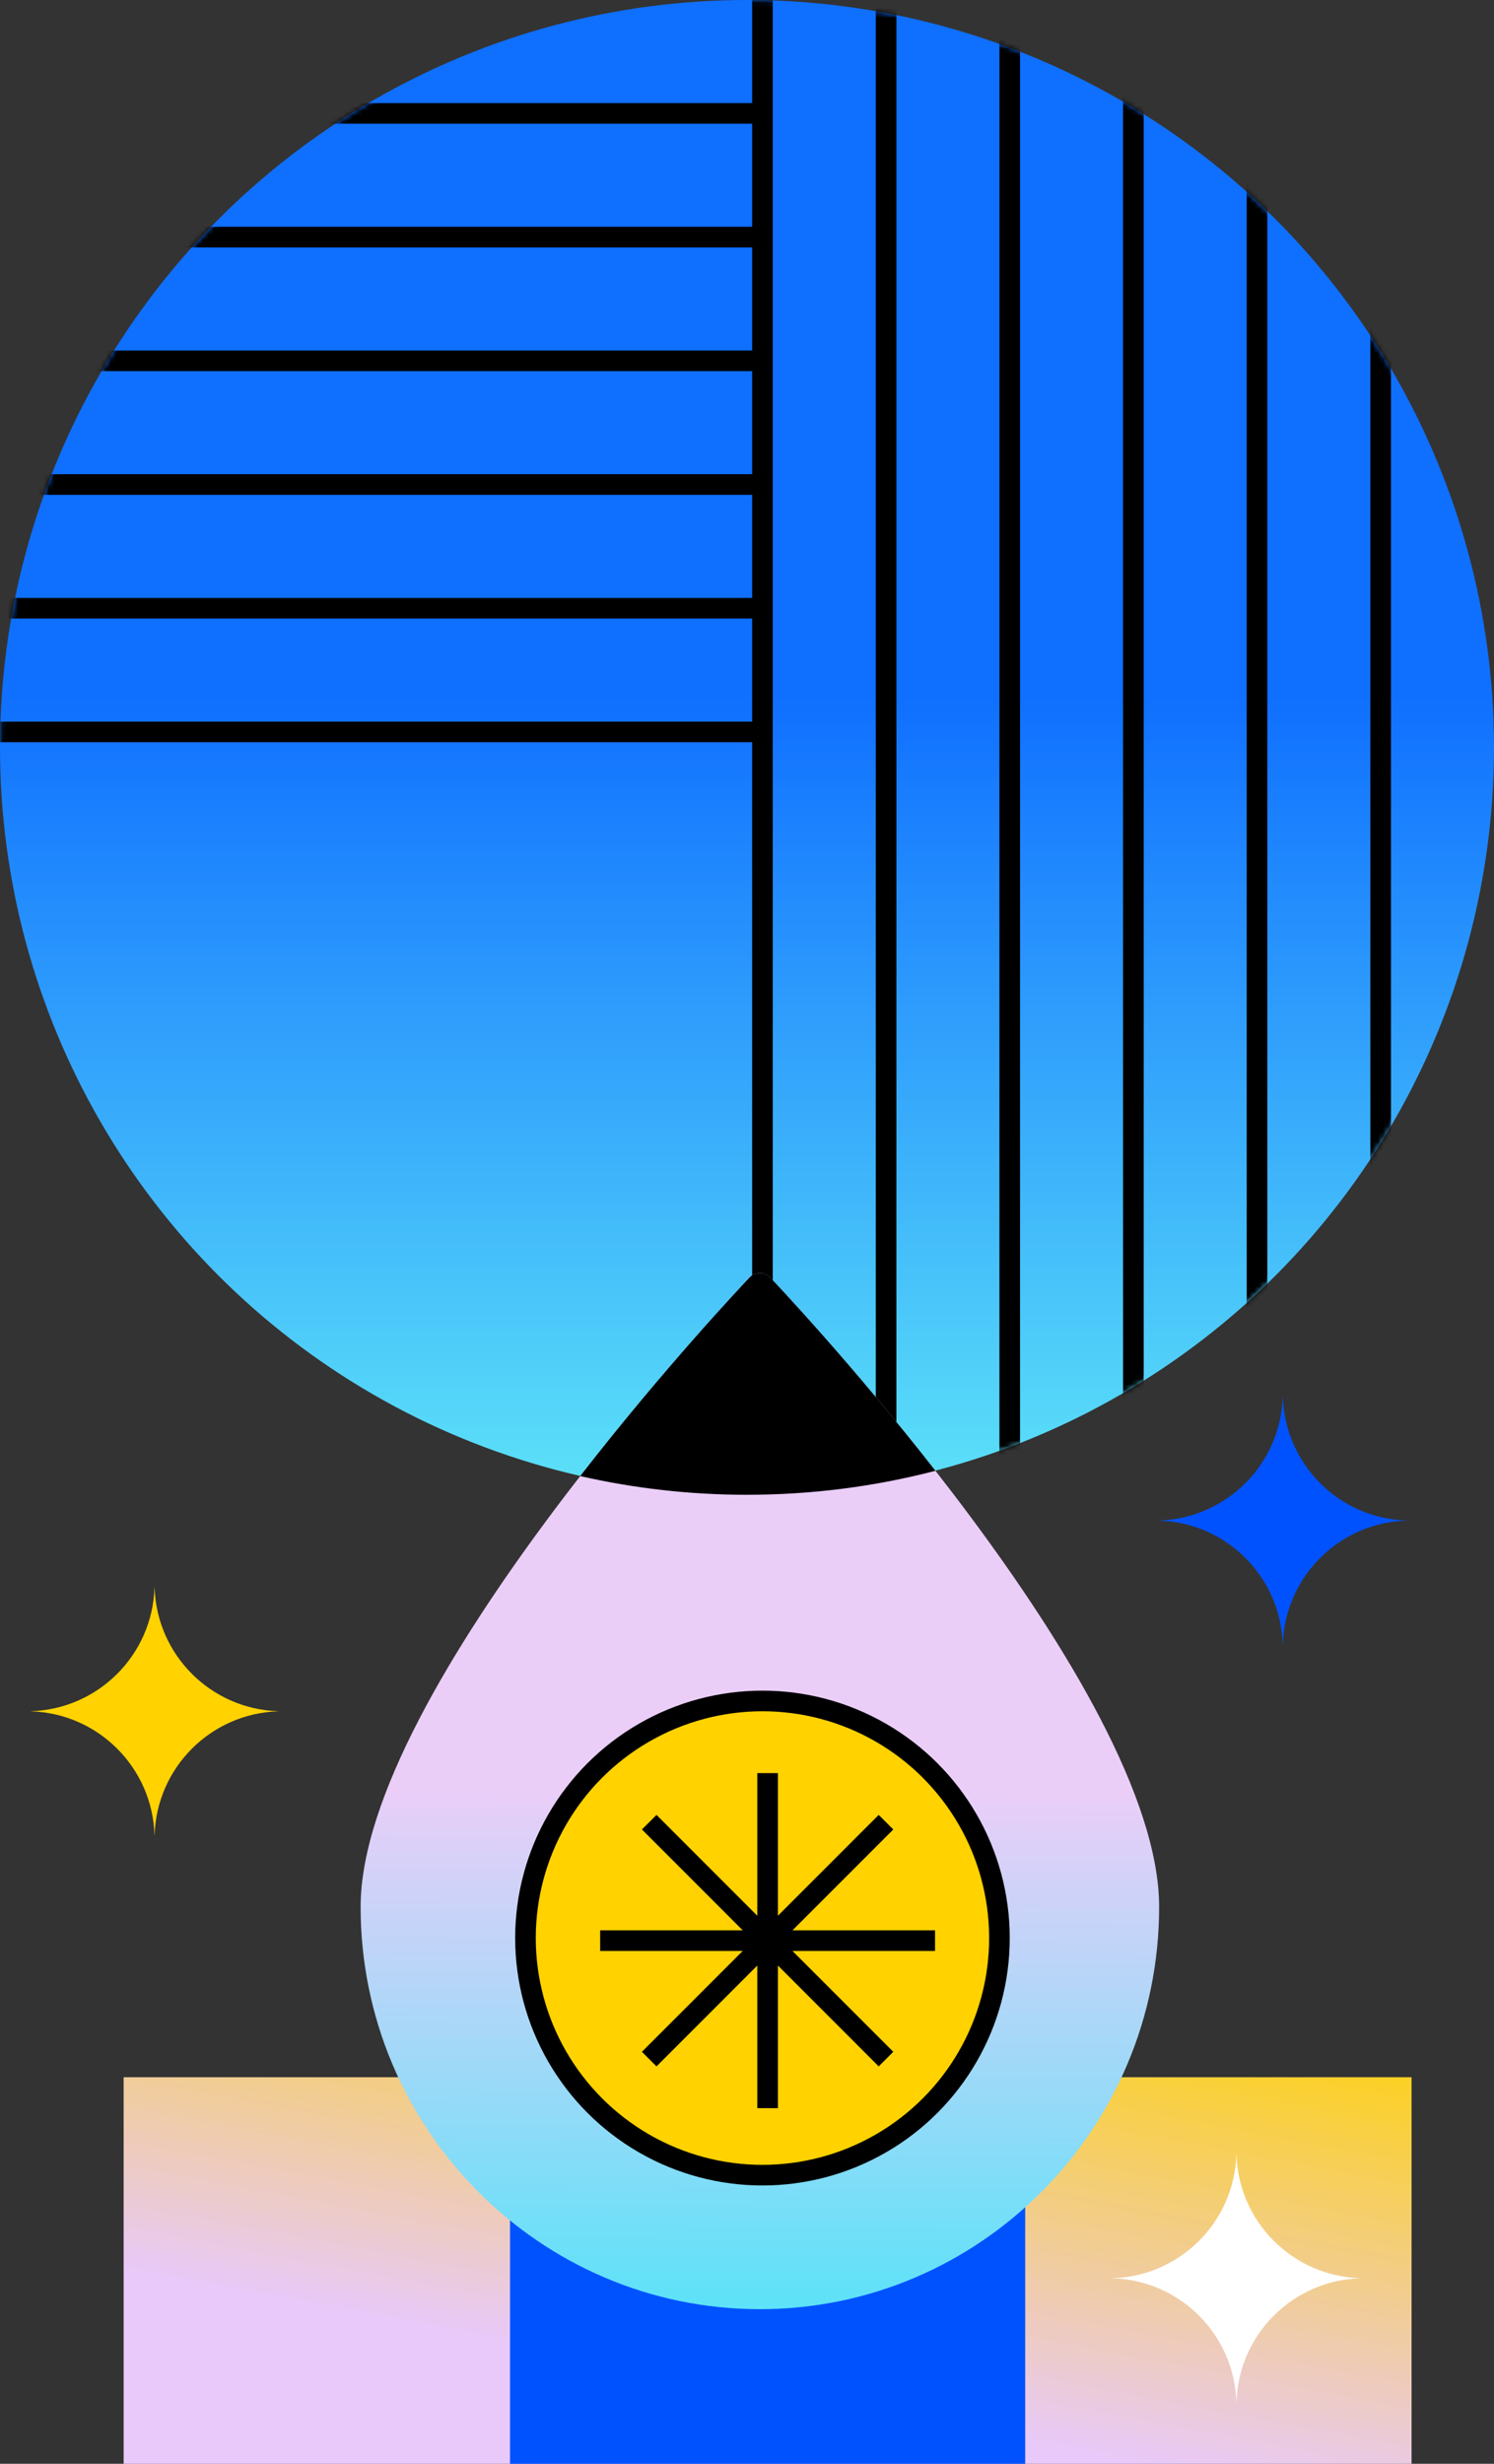 <svg width="290" height="478" viewBox="0 0 290 478" fill="none" xmlns="http://www.w3.org/2000/svg">
<rect x="0" y="0" width="290" height="478" fill="#333333" stroke="none"/>
<circle cx="145" cy="145" r="145" fill="url(#paint0_linear_11_352)"/>
<mask id="mask0_11_352" style="mask-type:alpha" maskUnits="userSpaceOnUse" x="0" y="0" width="290" height="290">
<circle cx="145" cy="145" r="145" fill="url(#paint1_linear_11_352)"/>
</mask>
<g mask="url(#mask0_11_352)">
<line y1="22" x2="148" y2="22" stroke="black" stroke-width="4"/>
<line y1="46" x2="148" y2="46" stroke="black" stroke-width="4"/>
<line y1="70" x2="148" y2="70" stroke="black" stroke-width="4"/>
<line y1="94" x2="148" y2="94" stroke="black" stroke-width="4"/>
<line y1="118" x2="148" y2="118" stroke="black" stroke-width="4"/>
<line y1="142" x2="148" y2="142" stroke="black" stroke-width="4"/>
<line x1="292" y1="8.74228e-08" x2="292" y2="290" stroke="black" stroke-width="4"/>
<line x1="268" y1="8.74228e-08" x2="268" y2="290" stroke="black" stroke-width="4"/>
<line x1="244" y1="8.74228e-08" x2="244" y2="290" stroke="black" stroke-width="4"/>
<line x1="220" y1="8.74228e-08" x2="220" y2="290" stroke="black" stroke-width="4"/>
<line x1="196" y1="-7.54197e-06" x2="196" y2="290" stroke="black" stroke-width="4"/>
<line x1="172" y1="-7.54197e-06" x2="172" y2="290" stroke="black" stroke-width="4"/>
<line x1="148" y1="-7.54197e-06" x2="148" y2="290" stroke="black" stroke-width="4"/>
</g>
<rect x="24" y="403" width="250" height="75" fill="url(#paint2_linear_11_352)"/>
<rect x="99" y="403" width="100" height="75" fill="#0052FF"/>
<path d="M145.52 247.819C142.441 251.065 70 327.749 70 369.957C70 412.997 104.765 448 147.5 448C190.25 448 225 412.993 225 369.957C225 327.749 152.561 251.064 149.48 247.819C148.44 246.727 146.549 246.727 145.52 247.819Z" fill="url(#paint3_linear_11_352)"/>
<circle cx="148" cy="376" r="46" fill="#FFD200" stroke="black" stroke-width="4"/>
<path d="M149 344V409" stroke="black" stroke-width="4"/>
<path d="M181.5 376.5L116.5 376.5" stroke="black" stroke-width="4"/>
<path d="M171.981 399.481L126.019 353.519" stroke="black" stroke-width="4"/>
<path d="M171.981 353.519L126.019 399.481" stroke="black" stroke-width="4"/>
<path fill-rule="evenodd" clip-rule="evenodd" d="M181.581 285.346C169.895 288.384 157.636 290 145 290C133.87 290 123.032 288.746 112.621 286.371C128.996 265.302 144.148 249.266 145.52 247.82C146.549 246.727 148.44 246.727 149.48 247.82C150.831 249.242 165.515 264.783 181.581 285.346Z" fill="black"/>
<path d="M273 295.012C273 295.008 273 295.004 273 295C273 294.996 273 294.992 273 294.988C259.933 294.587 249.413 284.067 249.012 271C249.008 271 249.004 271 249 271C248.996 271 248.992 271 248.988 271C248.587 284.067 238.067 294.587 225 294.988C225 294.992 225 294.996 225 295C225 295.004 225 295.008 225 295.012C238.067 295.413 248.587 305.933 248.988 319C248.992 319 248.996 319 249 319C249.004 319 249.008 319 249.012 319C249.413 305.933 259.933 295.413 273 295.012Z" fill="#0052FF"/>
<path d="M54 332.012C54 332.008 54 332.004 54 332C54 331.996 54 331.992 54 331.988C40.933 331.587 30.413 321.067 30.012 308C30.008 308 30.004 308 30 308C29.996 308 29.992 308 29.988 308C29.587 321.067 19.067 331.587 6 331.988C6 331.992 6 331.996 6 332C6 332.004 6 332.008 6 332.012C19.067 332.413 29.587 342.933 29.988 356C29.992 356 29.996 356 30 356C30.004 356 30.008 356 30.012 356C30.413 342.933 40.933 332.413 54 332.012Z" fill="#FFD200"/>
<path d="M264 442.012C264 442.008 264 442.004 264 442C264 441.996 264 441.992 264 441.988C250.933 441.587 240.413 431.067 240.012 418C240.008 418 240.004 418 240 418C239.996 418 239.992 418 239.988 418C239.587 431.067 229.067 441.587 216 441.988C216 441.992 216 441.996 216 442C216 442.004 216 442.008 216 442.012C229.067 442.413 239.587 452.933 239.988 466C239.992 466 239.996 466 240 466C240.004 466 240.008 466 240.012 466C240.413 452.933 250.933 442.413 264 442.012Z" fill="white"/>
<defs>
<linearGradient id="paint0_linear_11_352" x1="145" y1="290" x2="145" y2="5.64126e-06" gradientUnits="userSpaceOnUse">
<stop stop-color="#5DE2F8"/>
<stop offset="0.536" stop-color="#0F6FFF"/>
</linearGradient>
<linearGradient id="paint1_linear_11_352" x1="145" y1="145" x2="145" y2="0" gradientUnits="userSpaceOnUse">
<stop stop-color="#5DE2F8"/>
<stop offset="1" stop-color="#0F6FFF"/>
</linearGradient>
<linearGradient id="paint2_linear_11_352" x1="157" y1="366.5" x2="138.842" y2="462.338" gradientUnits="userSpaceOnUse">
<stop stop-color="#FFD200"/>
<stop offset="1" stop-color="#E8C9F9"/>
</linearGradient>
<linearGradient id="paint3_linear_11_352" x1="148" y1="347" x2="147.5" y2="448" gradientUnits="userSpaceOnUse">
<stop stop-color="#EBCEF8"/>
<stop offset="1" stop-color="#5CE2F8"/>
</linearGradient>
</defs>
</svg>
